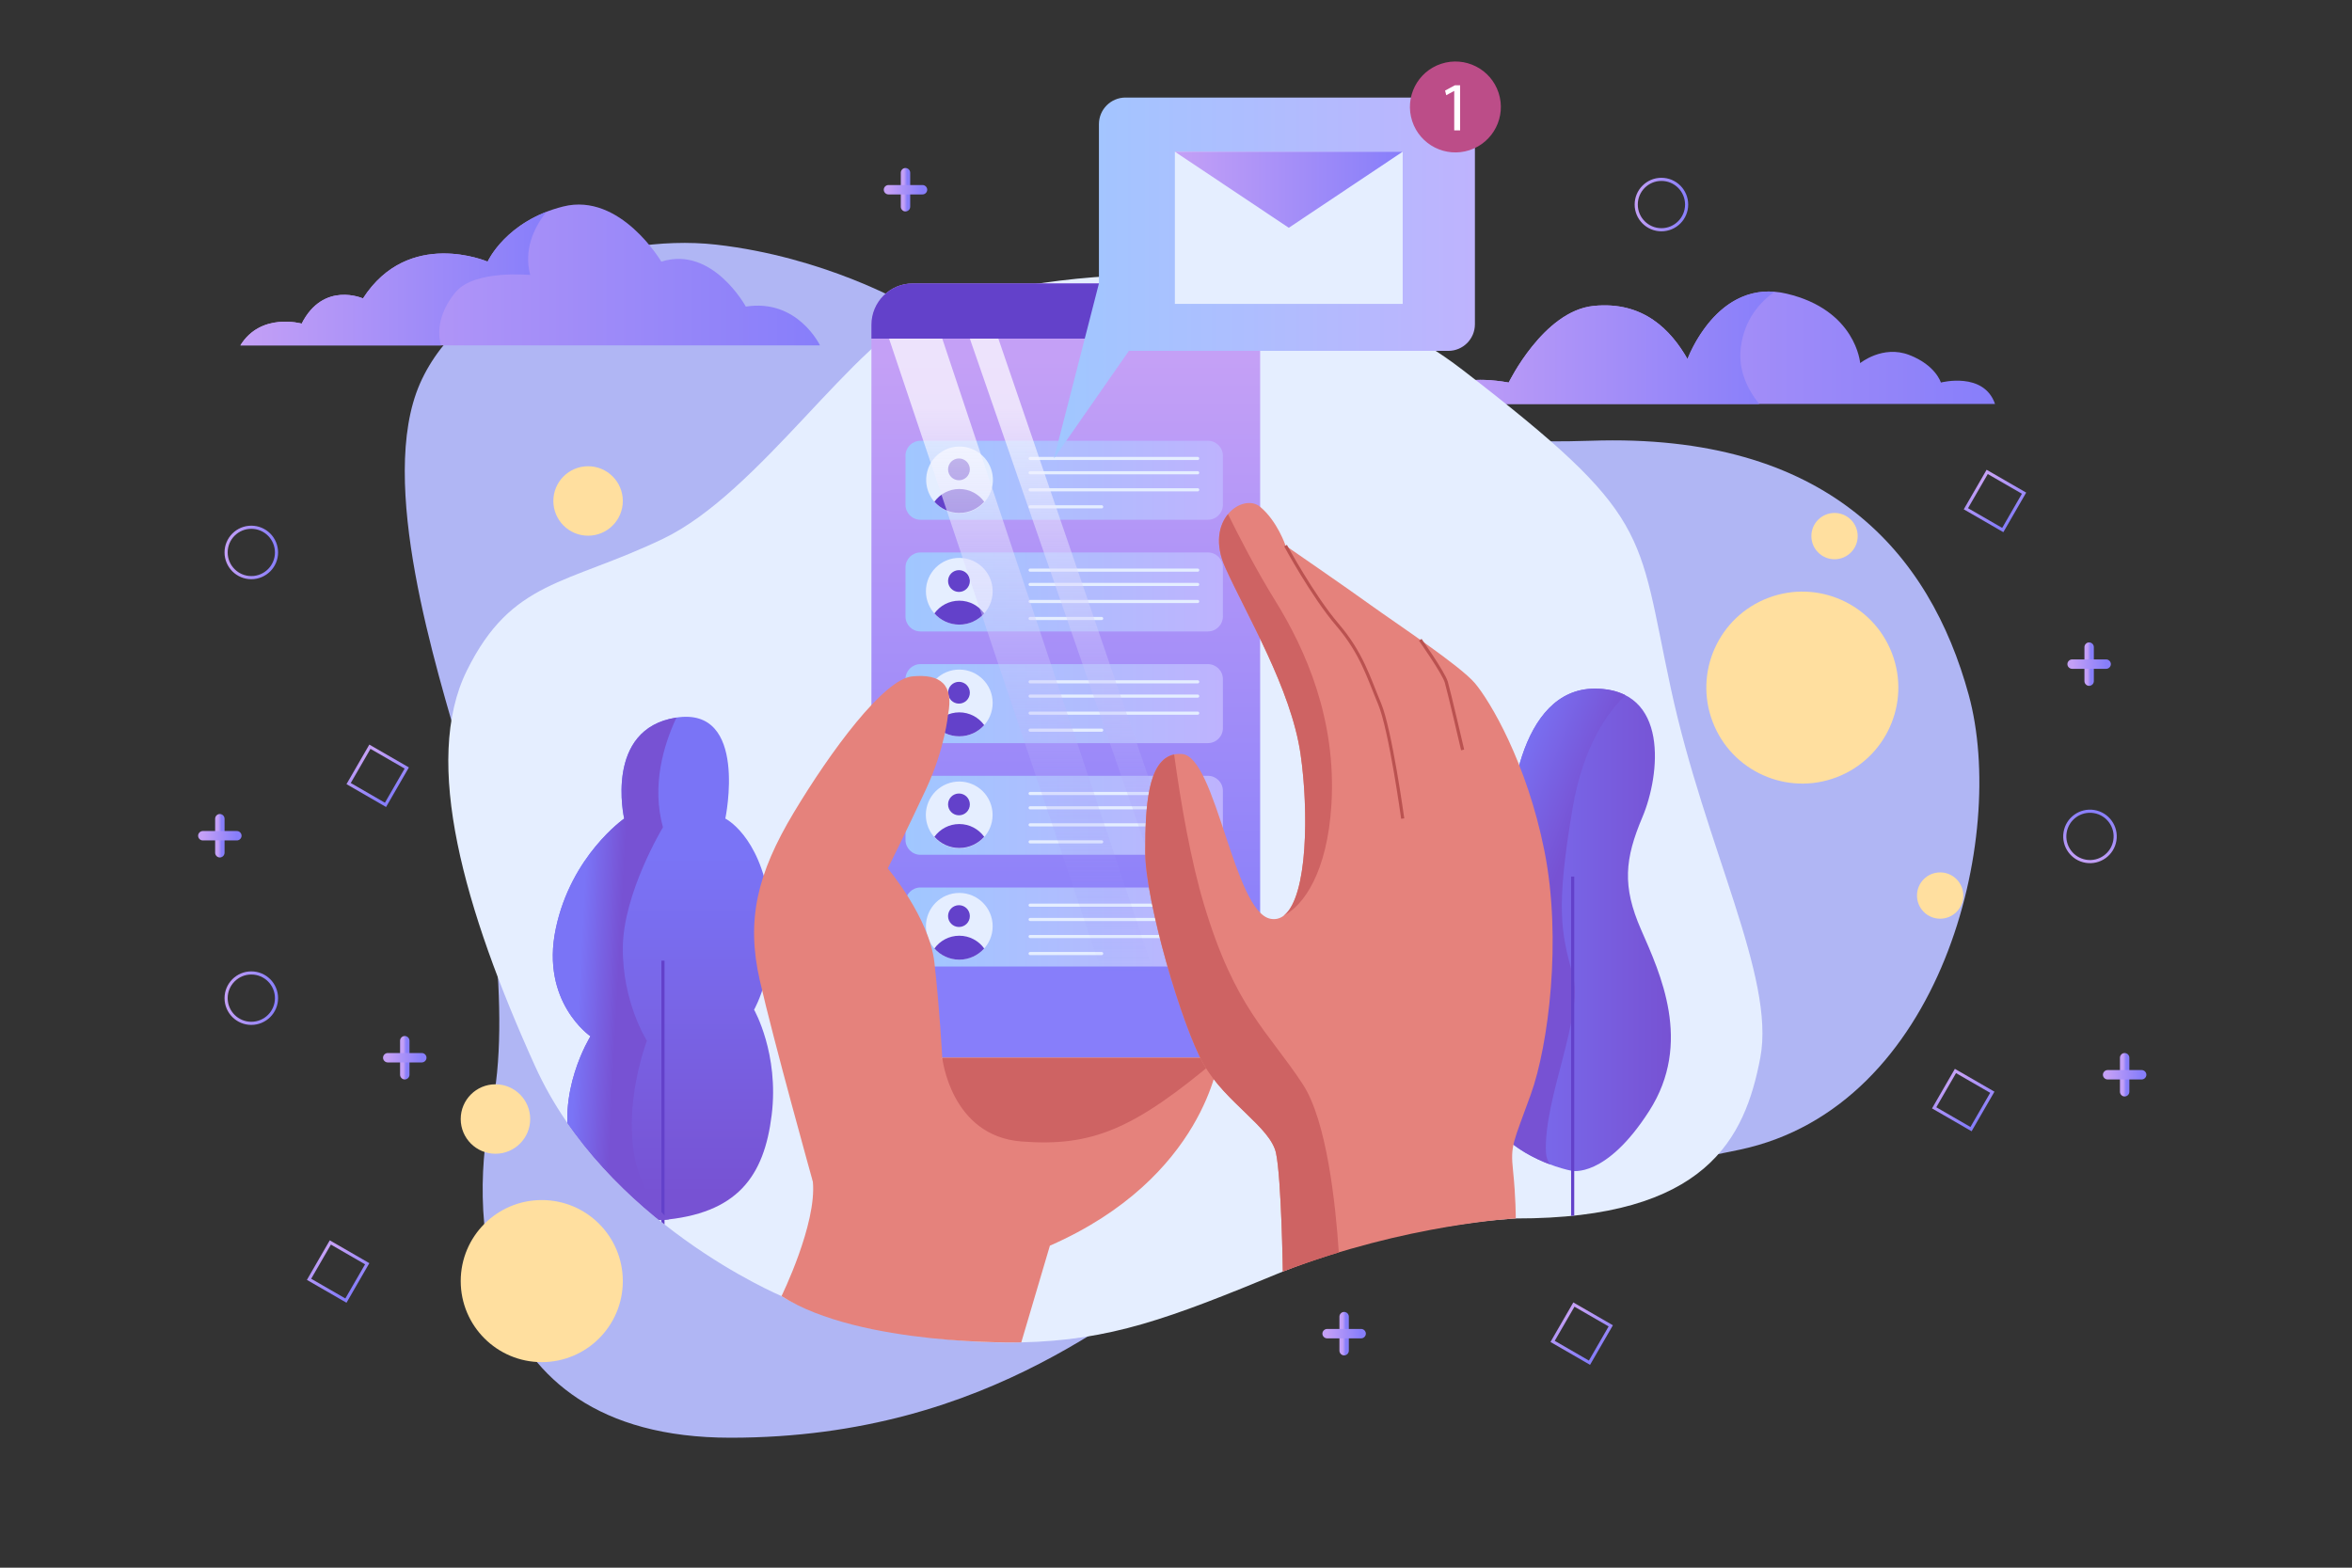 <?xml version="1.0" encoding="utf-8"?>
<!-- Generator: Adobe Illustrator 27.5.0, SVG Export Plug-In . SVG Version: 6.00 Build 0)  -->
<svg version="1.1" xmlns="http://www.w3.org/2000/svg" xmlns:xlink="http://www.w3.org/1999/xlink" x="0px" y="0px"
	 viewBox="0 0 750 500" style="enable-background:new 0 0 750 500;" xml:space="preserve">
<rect x="0" y="0" width="750" height="500" fill="#333333" stroke="none"/>
<g id="BACKGROUND">
	<rect style="fill:transparent;" width="750" height="500"/>
</g>
<g id="OBJECTS">
	<g>
		<g>
			<linearGradient id="SVGID_1_" gradientUnits="userSpaceOnUse" x1="455.034" y1="110.911" x2="636.174" y2="110.911">
				<stop  offset="0" style="stop-color:#C4A0F6"/>
				<stop  offset="1" style="stop-color:#877EFA"/>
			</linearGradient>
			<path style="fill:url(#SVGID_1_);" d="M481.097,122.006c0,0,11.077-22.805,27.041-24.434c15.964-1.629,24.76,7.819,29.973,16.941
				c0,0,9.448-26.063,31.602-20.851c22.154,5.213,23.457,22.154,23.457,22.154s7.167-5.864,15.638-2.606
				c8.471,3.258,10.099,8.796,10.099,8.796s13.683-3.584,17.267,6.842h-181.14C455.034,128.848,458.943,118.097,481.097,122.006z"/>
			
				<linearGradient id="SVGID_00000010281622018611444770000015547347371548790420_" gradientUnits="userSpaceOnUse" x1="455.034" y1="110.914" x2="565.872" y2="110.914">
				<stop  offset="0" style="stop-color:#C4A0F6"/>
				<stop  offset="1" style="stop-color:#877EFA"/>
			</linearGradient>
			<path style="fill:url(#SVGID_00000010281622018611444770000015547347371548790420_);" d="M555.096,110.911
				c1.087-8.974,6.068-14.536,10.775-17.854c-19.408-1.573-27.761,21.457-27.761,21.457c-5.213-9.122-14.009-18.57-29.973-16.941
				c-15.964,1.629-27.041,24.434-27.041,24.434c-22.154-3.91-26.063,6.842-26.063,6.842h105.935
				C557.141,124.05,554.242,117.963,555.096,110.911z"/>
		</g>
		<path style="fill:#B0B6F4;" d="M288.74,96.921c0,0-25.846-14.986-60.38-18.896c-34.534-3.91-80.716,13.032-94.439,44.308
			c-13.723,31.276,5.173,90.57,13.643,119.891c8.471,29.321,15.638,83.403,9.122,111.421
			c-6.516,28.018-8.471,104.905,76.235,104.905c84.706,0,127.938-44.317,151.819-56.688
			c23.881-12.371,105.556-21.502,170.063-35.185c64.507-13.683,85.357-99.849,72.977-145.055
			c-12.38-45.207-44.959-83.65-120.543-81.044C431.654,143.183,325.011,119.726,288.74,96.921z"/>
		<path style="fill:#E5EEFF;" d="M249.21,413.372c0,0-56.036-23.457-78.624-73.412c-22.588-49.955-36.054-97.086-21.719-126.081
			c14.335-28.995,31.676-27.258,62.535-42.027s61.266-63.855,83.854-72.651c22.588-8.796,110.335-28.127,171.149,18.787
			c60.814,46.914,55.487,51.041,66.404,101.647c10.917,50.606,33.397,91.982,28.51,117.719
			c-4.887,25.737-17.158,51.366-77.973,51.258c0,0-37.575,1.737-74.28,16.941c-36.706,15.204-54.875,21.907-83.403,22.588
			C291.998,428.945,258.333,419.454,249.21,413.372z"/>
		<g>
			
				<linearGradient id="SVGID_00000029741447932205995290000008649537519578846637_" gradientUnits="userSpaceOnUse" x1="339.855" y1="114.513" x2="339.855" y2="308.033">
				<stop  offset="0" style="stop-color:#C4A0F6"/>
				<stop  offset="1" style="stop-color:#877EFA"/>
			</linearGradient>
			<path style="fill:url(#SVGID_00000029741447932205995290000008649537519578846637_);" d="M388.653,337.354h-97.595
				c-7.278,0-13.178-5.9-13.178-13.178V103.583c0-7.278,5.9-13.178,13.178-13.178h97.595c7.278,0,13.178,5.9,13.178,13.178v220.594
				C401.831,331.454,395.931,337.354,388.653,337.354z"/>
			<g>
				<g>
					
						<linearGradient id="SVGID_00000173862249406744120220000013146706414184933303_" gradientUnits="userSpaceOnUse" x1="288.74" y1="153.174" x2="389.952" y2="153.174">
						<stop  offset="0" style="stop-color:#A0C7FF"/>
						<stop  offset="1" style="stop-color:#BEB3FE"/>
					</linearGradient>
					<path style="fill:url(#SVGID_00000173862249406744120220000013146706414184933303_);" d="M385.179,165.771h-91.665
						c-2.636,0-4.773-2.137-4.773-4.773V145.35c0-2.636,2.137-4.773,4.773-4.773h91.665c2.636,0,4.773,2.137,4.773,4.773v15.648
						C389.952,163.634,387.815,165.771,385.179,165.771z"/>
					
						<line style="fill:none;stroke:#E5EEFF;stroke-linecap:round;stroke-miterlimit:10;" x1="328.486" y1="146.223" x2="381.916" y2="146.223"/>
					
						<line style="fill:none;stroke:#E5EEFF;stroke-linecap:round;stroke-miterlimit:10;" x1="328.486" y1="150.785" x2="381.916" y2="150.785"/>
					
						<line style="fill:none;stroke:#E5EEFF;stroke-linecap:round;stroke-miterlimit:10;" x1="328.486" y1="156.214" x2="381.916" y2="156.214"/>
					
						<line style="fill:none;stroke:#E5EEFF;stroke-linecap:round;stroke-miterlimit:10;" x1="328.486" y1="161.644" x2="351.292" y2="161.644"/>
					
						<ellipse transform="matrix(0.16 -0.987 0.987 0.16 106.066 430.511)" style="fill:#E5EEFF;" cx="305.898" cy="152.957" rx="10.643" ry="10.642"/>
					<circle style="fill:#6341CA;" cx="305.789" cy="149.699" r="3.475"/>
					<path style="fill:#6341CA;" d="M305.898,163.599c3.161,0,5.995-1.382,7.941-3.573c-1.783-2.46-4.671-4.066-7.941-4.066
						c-3.27,0-6.158,1.606-7.94,4.065C299.904,162.216,302.736,163.599,305.898,163.599z"/>
				</g>
				<g>
					
						<linearGradient id="SVGID_00000079448472166864110630000008783771684730783911_" gradientUnits="userSpaceOnUse" x1="288.74" y1="188.793" x2="389.952" y2="188.793">
						<stop  offset="0" style="stop-color:#A0C7FF"/>
						<stop  offset="1" style="stop-color:#BEB3FE"/>
					</linearGradient>
					<path style="fill:url(#SVGID_00000079448472166864110630000008783771684730783911_);" d="M385.179,201.391h-91.665
						c-2.636,0-4.773-2.137-4.773-4.773V180.97c0-2.636,2.137-4.773,4.773-4.773h91.665c2.636,0,4.773,2.137,4.773,4.773v15.648
						C389.952,199.254,387.815,201.391,385.179,201.391z"/>
					
						<line style="fill:none;stroke:#E5EEFF;stroke-linecap:round;stroke-miterlimit:10;" x1="328.486" y1="181.843" x2="381.916" y2="181.843"/>
					
						<line style="fill:none;stroke:#E5EEFF;stroke-linecap:round;stroke-miterlimit:10;" x1="328.486" y1="186.404" x2="381.916" y2="186.404"/>
					
						<line style="fill:none;stroke:#E5EEFF;stroke-linecap:round;stroke-miterlimit:10;" x1="328.486" y1="191.834" x2="381.916" y2="191.834"/>
					
						<line style="fill:none;stroke:#E5EEFF;stroke-linecap:round;stroke-miterlimit:10;" x1="328.486" y1="197.264" x2="351.292" y2="197.264"/>
					<circle style="fill:#E5EEFF;" cx="305.898" cy="188.576" r="10.642"/>
					<circle style="fill:#6341CA;" cx="305.789" cy="185.318" r="3.475"/>
					<path style="fill:#6341CA;" d="M305.898,199.219c3.161,0,5.995-1.382,7.941-3.573c-1.783-2.46-4.671-4.066-7.941-4.066
						c-3.27,0-6.158,1.606-7.94,4.065C299.904,197.836,302.736,199.219,305.898,199.219z"/>
				</g>
				<g>
					
						<linearGradient id="SVGID_00000126319542859057255790000003467974820673708672_" gradientUnits="userSpaceOnUse" x1="288.74" y1="224.413" x2="389.952" y2="224.413">
						<stop  offset="0" style="stop-color:#A0C7FF"/>
						<stop  offset="1" style="stop-color:#BEB3FE"/>
					</linearGradient>
					<path style="fill:url(#SVGID_00000126319542859057255790000003467974820673708672_);" d="M385.179,237.011h-91.665
						c-2.636,0-4.773-2.137-4.773-4.773V216.59c0-2.636,2.137-4.773,4.773-4.773h91.665c2.636,0,4.773,2.137,4.773,4.773v15.648
						C389.952,234.874,387.815,237.011,385.179,237.011z"/>
					
						<line style="fill:none;stroke:#E5EEFF;stroke-linecap:round;stroke-miterlimit:10;" x1="328.486" y1="217.463" x2="381.916" y2="217.463"/>
					
						<line style="fill:none;stroke:#E5EEFF;stroke-linecap:round;stroke-miterlimit:10;" x1="328.486" y1="222.024" x2="381.916" y2="222.024"/>
					
						<line style="fill:none;stroke:#E5EEFF;stroke-linecap:round;stroke-miterlimit:10;" x1="328.486" y1="227.454" x2="381.916" y2="227.454"/>
					
						<line style="fill:none;stroke:#E5EEFF;stroke-linecap:round;stroke-miterlimit:10;" x1="328.486" y1="232.884" x2="351.292" y2="232.884"/>
					<circle style="fill:#E5EEFF;" cx="305.898" cy="224.196" r="10.642"/>
					<circle style="fill:#6341CA;" cx="305.789" cy="220.938" r="3.475"/>
					<path style="fill:#6341CA;" d="M305.898,234.839c3.161,0,5.995-1.382,7.941-3.573c-1.783-2.46-4.671-4.066-7.941-4.066
						c-3.27,0-6.158,1.606-7.94,4.065C299.904,233.456,302.736,234.839,305.898,234.839z"/>
				</g>
				<g>
					
						<linearGradient id="SVGID_00000170991242294946249620000002329457866077569930_" gradientUnits="userSpaceOnUse" x1="288.74" y1="260.033" x2="389.952" y2="260.033">
						<stop  offset="0" style="stop-color:#A0C7FF"/>
						<stop  offset="1" style="stop-color:#BEB3FE"/>
					</linearGradient>
					<path style="fill:url(#SVGID_00000170991242294946249620000002329457866077569930_);" d="M385.179,272.63h-91.665
						c-2.636,0-4.773-2.137-4.773-4.773V252.21c0-2.636,2.137-4.773,4.773-4.773h91.665c2.636,0,4.773,2.137,4.773,4.773v15.647
						C389.952,270.493,387.815,272.63,385.179,272.63z"/>
					
						<line style="fill:none;stroke:#E5EEFF;stroke-linecap:round;stroke-miterlimit:10;" x1="328.486" y1="253.083" x2="381.916" y2="253.083"/>
					
						<line style="fill:none;stroke:#E5EEFF;stroke-linecap:round;stroke-miterlimit:10;" x1="328.486" y1="257.644" x2="381.916" y2="257.644"/>
					
						<line style="fill:none;stroke:#E5EEFF;stroke-linecap:round;stroke-miterlimit:10;" x1="328.486" y1="263.074" x2="381.916" y2="263.074"/>
					
						<line style="fill:none;stroke:#E5EEFF;stroke-linecap:round;stroke-miterlimit:10;" x1="328.486" y1="268.504" x2="351.292" y2="268.504"/>
					
						<ellipse transform="matrix(0.925 -0.38 0.38 0.925 -75.812 135.819)" style="fill:#E5EEFF;" cx="305.898" cy="259.816" rx="10.642" ry="10.643"/>
					<circle style="fill:#6341CA;" cx="305.789" cy="256.558" r="3.475"/>
					<path style="fill:#6341CA;" d="M305.898,270.459c3.161,0,5.995-1.382,7.941-3.573c-1.783-2.46-4.671-4.066-7.941-4.066
						c-3.27,0-6.158,1.606-7.94,4.065C299.904,269.076,302.736,270.459,305.898,270.459z"/>
				</g>
				<g>
					
						<linearGradient id="SVGID_00000025420446346521435260000009476950856151642522_" gradientUnits="userSpaceOnUse" x1="288.74" y1="295.653" x2="389.952" y2="295.653">
						<stop  offset="0" style="stop-color:#A0C7FF"/>
						<stop  offset="1" style="stop-color:#BEB3FE"/>
					</linearGradient>
					<path style="fill:url(#SVGID_00000025420446346521435260000009476950856151642522_);" d="M385.179,308.25h-91.665
						c-2.636,0-4.773-2.137-4.773-4.773v-15.648c0-2.636,2.137-4.774,4.773-4.774h91.665c2.636,0,4.773,2.137,4.773,4.774v15.648
						C389.952,306.113,387.815,308.25,385.179,308.25z"/>
					
						<line style="fill:none;stroke:#E5EEFF;stroke-linecap:round;stroke-miterlimit:10;" x1="328.486" y1="288.703" x2="381.916" y2="288.703"/>
					
						<line style="fill:none;stroke:#E5EEFF;stroke-linecap:round;stroke-miterlimit:10;" x1="328.486" y1="293.264" x2="381.916" y2="293.264"/>
					
						<line style="fill:none;stroke:#E5EEFF;stroke-linecap:round;stroke-miterlimit:10;" x1="328.486" y1="298.694" x2="381.916" y2="298.694"/>
					
						<line style="fill:none;stroke:#E5EEFF;stroke-linecap:round;stroke-miterlimit:10;" x1="328.486" y1="304.124" x2="351.292" y2="304.124"/>
					<circle style="fill:#E5EEFF;" cx="305.898" cy="295.436" r="10.642"/>
					<circle style="fill:#6341CA;" cx="305.789" cy="292.178" r="3.475"/>
					<path style="fill:#6341CA;" d="M305.898,306.078c3.161,0,5.995-1.382,7.941-3.573c-1.783-2.46-4.671-4.066-7.941-4.066
						c-3.27,0-6.158,1.606-7.94,4.065C299.904,304.695,302.736,306.078,305.898,306.078z"/>
				</g>
			</g>
			<path style="fill:#6341CA;" d="M401.831,107.997v-4.415c0-7.278-5.9-13.178-13.178-13.178h-97.595
				c-7.278,0-13.178,5.9-13.178,13.178v4.415H401.831z"/>
			
				<linearGradient id="SVGID_00000092439983663745073600000011638132735502256306_" gradientUnits="userSpaceOnUse" x1="330.246" y1="130.388" x2="330.246" y2="310.122">
				<stop  offset="0" style="stop-color:#FFFFFF;stop-opacity:0.7"/>
				<stop  offset="1" style="stop-color:#877EFA;stop-opacity:0"/>
			</linearGradient>
			<polygon style="fill:url(#SVGID_00000092439983663745073600000011638132735502256306_);" points="283.495,107.997 
				360.49,337.354 376.997,337.354 300.468,107.997 			"/>
			
				<linearGradient id="SVGID_00000120533310644543796840000009952638814759863467_" gradientUnits="userSpaceOnUse" x1="352.659" y1="130.391" x2="352.659" y2="310.142">
				<stop  offset="0" style="stop-color:#FFFFFF;stop-opacity:0.7"/>
				<stop  offset="1" style="stop-color:#877EFA;stop-opacity:0"/>
			</linearGradient>
			<path style="fill:url(#SVGID_00000120533310644543796840000009952638814759863467_);" d="M309.265,107.997l79.388,229.357
				c0,0,4.499,0.417,7.4-2.273l-77.698-227.084H309.265z"/>
		</g>
		<g>
			<defs>
				<path id="SVGID_00000018236822601812554910000004440531959454626691_" d="M249.21,413.372c0,0-56.036-23.457-78.624-73.412
					c-22.588-49.955-36.054-97.086-21.719-126.081c14.335-28.995,31.676-27.258,62.535-42.027s61.266-63.855,83.854-72.651
					c22.588-8.796,110.335-28.127,171.149,18.787c60.814,46.914,55.487,51.041,66.404,101.647
					c10.917,50.606,33.397,91.982,28.51,117.719c-4.887,25.737-17.158,51.366-77.973,51.258c0,0-37.575,1.737-74.28,16.941
					c-36.706,15.204-54.875,21.907-83.403,22.588C291.998,428.945,258.333,419.454,249.21,413.372z"/>
			</defs>
			<clipPath id="SVGID_00000004506400729677505650000003416525564203963020_">
				<use xlink:href="#SVGID_00000018236822601812554910000004440531959454626691_"  style="overflow:visible;"/>
			</clipPath>
			<g style="clip-path:url(#SVGID_00000004506400729677505650000003416525564203963020_);">
				
					<linearGradient id="SVGID_00000086669891396064750730000005222791607222921918_" gradientUnits="userSpaceOnUse" x1="211.401" y1="272.848" x2="211.401" y2="380.669">
					<stop  offset="0" style="stop-color:#7A74F6"/>
					<stop  offset="1" style="stop-color:#7752D3"/>
				</linearGradient>
				<path style="fill:url(#SVGID_00000086669891396064750730000005222791607222921918_);" d="M210.767,389.155
					c0,0-22.805-2.606-28.344-21.502c-5.538-18.896,5.864-37.14,5.864-37.14s-15.964-10.878-11.077-34.271
					c4.887-23.394,21.828-35.164,21.828-35.164s-6.516-28.627,16.615-32.211c23.131-3.584,15.638,32.211,15.638,32.211
					s10.751,5.255,14.009,26.106c3.258,20.851-4.841,34.86-4.841,34.86s8.016,14.009,5.614,33.556
					C243.672,375.146,235.201,387.2,210.767,389.155z"/>
				<line style="fill:none;stroke:#6341CA;stroke-miterlimit:10;" x1="211.401" y1="393.39" x2="211.401" y2="306.404"/>
				
					<linearGradient id="SVGID_00000134209314222984098150000012718393197441511817_" gradientUnits="userSpaceOnUse" x1="185.013" y1="307.521" x2="197.393" y2="308.173">
					<stop  offset="0" style="stop-color:#7A74F6"/>
					<stop  offset="1" style="stop-color:#7752D3"/>
				</linearGradient>
				<path style="fill:url(#SVGID_00000134209314222984098150000012718393197441511817_);" d="M206.283,331.924
					c0,0-7.819-12.163-7.678-29.665c0.141-17.502,12.797-38.399,12.797-38.399c-3.664-13.289,0.167-26.161,4.309-35.001
					c-0.019,0.003-0.038,0.004-0.057,0.007c-23.131,3.584-16.615,32.211-16.615,32.211s-16.941,11.771-21.828,35.164
					c-4.887,23.394,11.077,34.271,11.077,34.271s-11.403,18.244-5.864,37.14c5.538,18.896,28.344,21.502,28.344,21.502
					c0.869-0.07,1.713-0.155,2.542-0.25C191.661,370.192,206.283,331.924,206.283,331.924z"/>
			</g>
			<g style="clip-path:url(#SVGID_00000004506400729677505650000003416525564203963020_);">
				
					<linearGradient id="SVGID_00000047025384344390757480000013626881284858742401_" gradientUnits="userSpaceOnUse" x1="470.169" y1="296.571" x2="532.808" y2="296.571">
					<stop  offset="0" style="stop-color:#7A74F6"/>
					<stop  offset="1" style="stop-color:#7752D3"/>
				</linearGradient>
				<path style="fill:url(#SVGID_00000047025384344390757480000013626881284858742401_);" d="M501.156,373.409
					c0,0-33.448-6.082-30.842-36.054c2.606-29.973,14.335-39.095,11.728-59.511c-2.606-20.416,2.606-58.208,26.498-58.208
					c23.891,0,20.851,27.585,15.204,40.942c-5.647,13.357-6.516,22.044-0.434,35.945c6.081,13.9,16.507,36.054,2.606,57.774
					S501.156,373.409,501.156,373.409z"/>
				
					<linearGradient id="SVGID_00000170968553678197190920000018323277365538439597_" gradientUnits="userSpaceOnUse" x1="464.81" y1="279.807" x2="491.742" y2="290.667">
					<stop  offset="0" style="stop-color:#7A74F6"/>
					<stop  offset="1" style="stop-color:#7752D3"/>
				</linearGradient>
				<path style="fill:url(#SVGID_00000170968553678197190920000018323277365538439597_);" d="M492.979,367.652
					c-0.869-17.268,12.163-43.546,8.51-56.843s-5.469-21.02,0-53.165c3.381-19.868,11.277-30.602,16.817-35.909
					c-2.592-1.328-5.801-2.1-9.765-2.1c-23.891,0-29.104,37.792-26.498,58.208c2.606,20.416-9.122,29.538-11.728,59.511
					c-1.849,21.26,14.434,30.492,24.061,34.068C493.55,370.405,493.055,369.163,492.979,367.652z"/>
				<line style="fill:none;stroke:#6341CA;stroke-miterlimit:10;" x1="501.489" y1="279.581" x2="501.489" y2="389.481"/>
			</g>
		</g>
		<path style="fill:#E5827C;" d="M302.314,227.889c0,0-0.977,10.86-7.059,23.891c-6.081,13.032-12.163,25.194-12.163,25.194
			s13.224,15.638,14.865,29.973c1.641,14.335,2.51,30.407,2.51,30.407l-41.267,39.529c0,0-12.597-45.176-16.941-64.289
			s-0.869-33.882,10.86-53.43c11.729-19.547,28.67-42.57,37.792-43.439C300.034,214.857,304.16,218.416,302.314,227.889z"/>
		<g>
			<path style="fill:#E5827C;" d="M249.21,413.372c0,0,11.294-23.023,9.991-36.489c-1.303-13.466,41.267-39.529,41.267-39.529
				h88.185c0,0-4.348,38.226-53.868,59.945l-9.122,30.842C325.663,428.142,274.264,429.445,249.21,413.372z"/>
			<path style="fill:#CE6363;" d="M325.739,364.069c22.588,1.738,35.909-3.91,62.914-26.715h-88.185
				C300.468,337.354,303.151,362.332,325.739,364.069z"/>
		</g>
		<g>
			<path style="fill:#E5827C;" d="M409.065,405.553c0,0-0.434-29.538-2.172-37.792c-1.737-8.253-16.072-16.072-23.022-28.235
				c-6.95-12.163-18.679-52.127-18.679-67.765c0-15.638,0.869-32.145,11.729-31.276c10.86,0.869,16.507,50.389,28.235,52.561
				c11.728,2.172,12.597-31.776,9.556-52.594c-3.041-20.818-17.185-44.275-24.013-59.478c-6.828-15.204,5.635-23.891,11.132-19.33
				c5.497,4.561,8.103,12.38,8.103,12.38s19.547,13.466,27.366,19.113c7.819,5.647,28.235,19.113,33.014,24.76
				c4.778,5.647,16.507,25.195,22.154,53.43c5.647,28.235,1.303,62.118-4.344,77.755c-5.647,15.638-6.516,16.072-5.647,24.326
				c0.869,8.253,0.869,15.204,0.869,15.204S448.595,390.35,409.065,405.553z"/>
			<path style="fill:none;stroke:#BA5250;stroke-miterlimit:10;" d="M447.292,261.077c0,0-3.91-28.41-7.385-36.663
				c-3.475-8.253-5.647-16.072-13.466-25.195c-7.819-9.122-16.507-25.195-16.507-25.195"/>
			<path style="fill:none;stroke:#BA5250;stroke-miterlimit:10;" d="M452.895,204.058c0,0,7.428,10.539,8.296,13.493
				c0.869,2.953,5.213,21.632,5.213,21.632"/>
			<path style="fill:#CE6363;" d="M415.438,345.825c-11.079-16.941-21.5-24.108-31.446-57.122
				c-4.249-14.104-7.387-32.091-9.588-48.071c-8.477,1.752-9.213,16.8-9.213,31.129c0,15.638,11.729,55.602,18.679,67.765
				c6.95,12.163,21.285,19.982,23.022,28.235c1.738,8.253,2.172,37.792,2.172,37.792c6.1-2.346,12.086-4.37,17.848-6.118
				C425.901,384.087,423.084,357.516,415.438,345.825z"/>
			<g>
				<path style="fill:#CE6363;" d="M414.712,240.453c2.621,17.942,2.33,45.616-5.306,51.535c6.232-3.173,13.85-13.746,15.157-35.43
					c1.629-27.041-8.145-49.195-17.919-64.978c-6.229-10.059-11.822-20.992-15.062-27.604c-2.906,3.512-4.273,9.451-0.883,16.998
					C397.528,196.178,411.672,219.635,414.712,240.453z"/>
				<path style="fill:#CE6363;" d="M405.156,293.047c-0.12-0.022-0.237-0.057-0.355-0.089
					C404.918,293.006,405.036,293.041,405.156,293.047z"/>
			</g>
		</g>
		<circle style="fill:#FFDF9F;" cx="172.758" cy="408.594" r="25.846"/>
		<circle style="fill:#FFDF9F;" cx="157.989" cy="356.902" r="11.077"/>
		<circle style="fill:#FFDF9F;" cx="187.527" cy="159.78" r="11.077"/>
		
			<ellipse transform="matrix(0.934 -0.356 0.356 0.934 -40.442 219.069)" style="fill:#FFDF9F;" cx="575.002" cy="219.418" rx="30.624" ry="30.624"/>
		<circle style="fill:#FFDF9F;" cx="584.992" cy="170.984" r="7.385"/>
		<circle style="fill:#FFDF9F;" cx="618.669" cy="285.627" r="7.385"/>
		<g>
			
				<linearGradient id="SVGID_00000013875343544979757850000009540168442823195022_" gradientUnits="userSpaceOnUse" x1="336.088" y1="88.667" x2="470.314" y2="88.667">
				<stop  offset="0" style="stop-color:#A0C7FF"/>
				<stop  offset="1" style="stop-color:#BEB3FE"/>
			</linearGradient>
			<path style="fill:url(#SVGID_00000013875343544979757850000009540168442823195022_);" d="M336.088,146.223l14.335-55.819V39.594
				c0-4.685,3.798-8.483,8.483-8.483h102.925c4.685,0,8.483,3.798,8.483,8.483v63.83c0,4.685-3.798,8.483-8.483,8.483H359.979
				L336.088,146.223z"/>
			<rect x="374.64" y="48.378" style="fill:#E5EEFF;" width="72.651" height="48.543"/>
			
				<linearGradient id="SVGID_00000100363381893463771840000003920307213526894004_" gradientUnits="userSpaceOnUse" x1="374.64" y1="60.513" x2="447.291" y2="60.513">
				<stop  offset="0" style="stop-color:#C4A0F6"/>
				<stop  offset="1" style="stop-color:#877EFA"/>
			</linearGradient>
			<polygon style="fill:url(#SVGID_00000100363381893463771840000003920307213526894004_);" points="410.966,72.649 374.64,48.378 
				447.292,48.378 			"/>
			
				<ellipse transform="matrix(0.95 -0.312 0.312 0.95 12.655 146.72)" style="fill:#BC4D88;" cx="464.07" cy="33.88" rx="14.498" ry="14.498"/>
			<g>
				<path style="fill:#FFFFFF;" d="M463.72,29.014h-0.043l-2.499,1.349l-0.376-1.482l3.14-1.681h1.658v14.372h-1.88V29.014z"/>
			</g>
		</g>
		
			<linearGradient id="SVGID_00000047759180913792550340000007038768702480897449_" gradientUnits="userSpaceOnUse" x1="71.602" y1="176.196" x2="88.674" y2="176.196">
			<stop  offset="0" style="stop-color:#C4A0F6"/>
			<stop  offset="1" style="stop-color:#877EFA"/>
		</linearGradient>
		
			<circle style="fill:none;stroke:url(#SVGID_00000047759180913792550340000007038768702480897449_);stroke-miterlimit:10;" cx="80.138" cy="176.196" r="8.036"/>
		
			<linearGradient id="SVGID_00000168795156381714933210000003768018587728458374_" gradientUnits="userSpaceOnUse" x1="521.257" y1="65.24" x2="538.329" y2="65.24">
			<stop  offset="0" style="stop-color:#C4A0F6"/>
			<stop  offset="1" style="stop-color:#877EFA"/>
		</linearGradient>
		
			<circle style="fill:none;stroke:url(#SVGID_00000168795156381714933210000003768018587728458374_);stroke-miterlimit:10;" cx="529.793" cy="65.24" r="8.036"/>
		
			<linearGradient id="SVGID_00000042732972279214248720000006095144649969094285_" gradientUnits="userSpaceOnUse" x1="657.642" y1="266.639" x2="674.715" y2="266.639">
			<stop  offset="0" style="stop-color:#C4A0F6"/>
			<stop  offset="1" style="stop-color:#877EFA"/>
		</linearGradient>
		
			<ellipse transform="matrix(0.161 -0.987 0.987 0.161 296.022 881.354)" style="fill:none;stroke:url(#SVGID_00000042732972279214248720000006095144649969094285_);stroke-miterlimit:10;" cx="666.179" cy="266.639" rx="8.036" ry="8.036"/>
		
			<linearGradient id="SVGID_00000009573272894447100490000016885086447181054909_" gradientUnits="userSpaceOnUse" x1="71.602" y1="318.35" x2="88.674" y2="318.35">
			<stop  offset="0" style="stop-color:#C4A0F6"/>
			<stop  offset="1" style="stop-color:#877EFA"/>
		</linearGradient>
		
			<circle style="fill:none;stroke:url(#SVGID_00000009573272894447100490000016885086447181054909_);stroke-miterlimit:10;" cx="80.138" cy="318.35" r="8.036"/>
		
			<linearGradient id="SVGID_00000069389985675617845990000003295471834914474413_" gradientUnits="userSpaceOnUse" x1="108.323" y1="246.146" x2="122.898" y2="246.146" gradientTransform="matrix(0.866 0.5 -0.5 0.866 143.397 -23.532)">
			<stop  offset="0" style="stop-color:#C4A0F6"/>
			<stop  offset="1" style="stop-color:#877EFA"/>
		</linearGradient>
		
			<rect x="113.655" y="240.649" transform="matrix(0.866 0.5 -0.5 0.866 139.855 -27.071)" style="fill:none;stroke:url(#SVGID_00000069389985675617845990000003295471834914474413_);stroke-miterlimit:10;" width="13.574" height="13.574"/>
		
			<linearGradient id="SVGID_00000168803827093857930370000011122807543821692819_" gradientUnits="userSpaceOnUse" x1="176.459" y1="389.39" x2="191.033" y2="389.39" gradientTransform="matrix(0.866 0.5 -0.5 0.866 143.397 -23.532)">
			<stop  offset="0" style="stop-color:#C4A0F6"/>
			<stop  offset="1" style="stop-color:#877EFA"/>
		</linearGradient>
		
			<rect x="101.038" y="398.766" transform="matrix(0.866 0.5 -0.5 0.866 217.223 0.421)" style="fill:none;stroke:url(#SVGID_00000168803827093857930370000011122807543821692819_);stroke-miterlimit:10;" width="13.574" height="13.574"/>
		
			<linearGradient id="SVGID_00000009573080111635154880000008498492941312167824_" gradientUnits="userSpaceOnUse" x1="597.915" y1="82.897" x2="612.49" y2="82.897" gradientTransform="matrix(0.866 0.5 -0.5 0.866 143.397 -23.532)">
			<stop  offset="0" style="stop-color:#C4A0F6"/>
			<stop  offset="1" style="stop-color:#877EFA"/>
		</linearGradient>
		
			<rect x="619.266" y="344.071" transform="matrix(0.866 0.5 -0.5 0.866 259.301 -266.019)" style="fill:none;stroke:url(#SVGID_00000009573080111635154880000008498492941312167824_);stroke-miterlimit:10;" width="13.574" height="13.574"/>
		
			<linearGradient id="SVGID_00000032636725658271736620000003043321135234137996_" gradientUnits="userSpaceOnUse" x1="529.791" y1="208.257" x2="544.366" y2="208.257" gradientTransform="matrix(0.866 0.5 -0.5 0.866 143.397 -23.532)">
			<stop  offset="0" style="stop-color:#C4A0F6"/>
			<stop  offset="1" style="stop-color:#877EFA"/>
		</linearGradient>
		
			<rect x="497.591" y="418.571" transform="matrix(0.866 0.5 -0.5 0.866 280.253 -195.202)" style="fill:none;stroke:url(#SVGID_00000032636725658271736620000003043321135234137996_);stroke-miterlimit:10;" width="13.574" height="13.574"/>
		
			<linearGradient id="SVGID_00000129901022232898826600000002862187662697430960_" gradientUnits="userSpaceOnUse" x1="511.137" y1="-87.645" x2="525.711" y2="-87.645" gradientTransform="matrix(0.866 0.5 -0.5 0.866 143.397 -23.532)">
			<stop  offset="0" style="stop-color:#C4A0F6"/>
			<stop  offset="1" style="stop-color:#877EFA"/>
		</linearGradient>
		
			<rect x="629.387" y="152.993" transform="matrix(0.866 0.5 -0.5 0.866 165.118 -296.678)" style="fill:none;stroke:url(#SVGID_00000129901022232898826600000002862187662697430960_);stroke-miterlimit:10;" width="13.574" height="13.574"/>
		<g>
			<g>
				<g>
					
						<linearGradient id="SVGID_00000164488038364356325630000000369532470810444201_" gradientUnits="userSpaceOnUse" x1="69.602" y1="266.549" x2="70.602" y2="266.549">
						<stop  offset="0" style="stop-color:#C4A0F6"/>
						<stop  offset="1" style="stop-color:#877EFA"/>
					</linearGradient>
					<path style="fill:url(#SVGID_00000164488038364356325630000000369532470810444201_);" d="M68.602,261.119
						c0,3.62,0,7.24,0,10.86c0,0.811,0.689,1.5,1.5,1.5c0.813,0,1.5-0.687,1.5-1.5c0-3.62,0-7.24,0-10.86c0-0.811-0.689-1.5-1.5-1.5
						C69.288,259.619,68.602,260.306,68.602,261.119L68.602,261.119z"/>
				</g>
			</g>
			<g>
				<g>
					
						<linearGradient id="SVGID_00000079464228010492463060000018007632141922357637_" gradientUnits="userSpaceOnUse" x1="64.672" y1="266.549" x2="75.532" y2="266.549">
						<stop  offset="0" style="stop-color:#C4A0F6"/>
						<stop  offset="1" style="stop-color:#877EFA"/>
					</linearGradient>
					<path style="fill:url(#SVGID_00000079464228010492463060000018007632141922357637_);" d="M64.672,268.049
						c3.62,0,7.24,0,10.86,0c0.811,0,1.5-0.689,1.5-1.5c0-0.814-0.687-1.5-1.5-1.5c-3.62,0-7.24,0-10.86,0
						c-0.811,0-1.5,0.689-1.5,1.5C63.172,267.363,63.858,268.049,64.672,268.049L64.672,268.049z"/>
				</g>
			</g>
		</g>
		<g>
			<g>
				<g>
					
						<linearGradient id="SVGID_00000012452686497414881670000017973405062246054564_" gradientUnits="userSpaceOnUse" x1="677.001" y1="342.784" x2="678.001" y2="342.784">
						<stop  offset="0" style="stop-color:#C4A0F6"/>
						<stop  offset="1" style="stop-color:#877EFA"/>
					</linearGradient>
					<path style="fill:url(#SVGID_00000012452686497414881670000017973405062246054564_);" d="M676.001,337.354
						c0,3.62,0,7.24,0,10.86c0,0.811,0.689,1.5,1.5,1.5c0.813,0,1.5-0.687,1.5-1.5c0-3.62,0-7.24,0-10.86c0-0.811-0.689-1.5-1.5-1.5
						C676.688,335.854,676.001,336.541,676.001,337.354L676.001,337.354z"/>
				</g>
			</g>
			<g>
				<g>
					
						<linearGradient id="SVGID_00000138571529929976006920000014537116336651475872_" gradientUnits="userSpaceOnUse" x1="672.071" y1="342.784" x2="682.931" y2="342.784">
						<stop  offset="0" style="stop-color:#C4A0F6"/>
						<stop  offset="1" style="stop-color:#877EFA"/>
					</linearGradient>
					<path style="fill:url(#SVGID_00000138571529929976006920000014537116336651475872_);" d="M672.071,344.284
						c3.62,0,7.24,0,10.86,0c0.811,0,1.5-0.689,1.5-1.5c0-0.814-0.686-1.5-1.5-1.5c-3.62,0-7.24,0-10.86,0
						c-0.811,0-1.5,0.689-1.5,1.5C670.571,343.598,671.258,344.284,672.071,344.284L672.071,344.284z"/>
				</g>
			</g>
		</g>
		<g>
			<g>
				<g>
					
						<linearGradient id="SVGID_00000076596506017384846710000008727850941095440048_" gradientUnits="userSpaceOnUse" x1="428.113" y1="425.358" x2="429.113" y2="425.358">
						<stop  offset="0" style="stop-color:#C4A0F6"/>
						<stop  offset="1" style="stop-color:#877EFA"/>
					</linearGradient>
					<path style="fill:url(#SVGID_00000076596506017384846710000008727850941095440048_);" d="M427.113,419.928
						c0,3.62,0,7.24,0,10.86c0,0.811,0.689,1.5,1.5,1.5c0.814,0,1.5-0.686,1.5-1.5c0-3.62,0-7.24,0-10.86c0-0.811-0.69-1.5-1.5-1.5
						C427.799,418.428,427.113,419.115,427.113,419.928L427.113,419.928z"/>
				</g>
			</g>
			<g>
				<g>
					
						<linearGradient id="SVGID_00000183945110525871084270000008073828961251028904_" gradientUnits="userSpaceOnUse" x1="423.183" y1="425.358" x2="434.043" y2="425.358">
						<stop  offset="0" style="stop-color:#C4A0F6"/>
						<stop  offset="1" style="stop-color:#877EFA"/>
					</linearGradient>
					<path style="fill:url(#SVGID_00000183945110525871084270000008073828961251028904_);" d="M423.183,426.858
						c3.62,0,7.24,0,10.86,0c0.811,0,1.5-0.689,1.5-1.5c0-0.814-0.687-1.5-1.5-1.5c-3.62,0-7.24,0-10.86,0
						c-0.811,0-1.5,0.689-1.5,1.5C421.683,426.172,422.369,426.858,423.183,426.858L423.183,426.858z"/>
				</g>
			</g>
		</g>
		<g>
			<g>
				<g>
					
						<linearGradient id="SVGID_00000151536527741426208700000011745672957067919269_" gradientUnits="userSpaceOnUse" x1="128.571" y1="337.354" x2="129.571" y2="337.354">
						<stop  offset="0" style="stop-color:#C4A0F6"/>
						<stop  offset="1" style="stop-color:#877EFA"/>
					</linearGradient>
					<path style="fill:url(#SVGID_00000151536527741426208700000011745672957067919269_);" d="M127.571,331.924
						c0,3.62,0,7.24,0,10.86c0,0.811,0.689,1.5,1.5,1.5c0.814,0,1.5-0.687,1.5-1.5c0-3.62,0-7.24,0-10.86c0-0.811-0.689-1.5-1.5-1.5
						C128.257,330.424,127.571,331.111,127.571,331.924L127.571,331.924z"/>
				</g>
			</g>
			<g>
				<g>
					
						<linearGradient id="SVGID_00000183211022074151396510000004547652465330144688_" gradientUnits="userSpaceOnUse" x1="123.641" y1="337.354" x2="134.501" y2="337.354">
						<stop  offset="0" style="stop-color:#C4A0F6"/>
						<stop  offset="1" style="stop-color:#877EFA"/>
					</linearGradient>
					<path style="fill:url(#SVGID_00000183211022074151396510000004547652465330144688_);" d="M123.641,338.854
						c3.62,0,7.24,0,10.86,0c0.811,0,1.5-0.69,1.5-1.5c0-0.814-0.687-1.5-1.5-1.5c-3.62,0-7.24,0-10.86,0
						c-0.811,0-1.5,0.689-1.5,1.5C122.141,338.168,122.828,338.854,123.641,338.854L123.641,338.854z"/>
				</g>
			</g>
		</g>
		<g>
			<g>
				<g>
					
						<linearGradient id="SVGID_00000044141741274359363460000003998140467898995090_" gradientUnits="userSpaceOnUse" x1="288.24" y1="60.513" x2="289.24" y2="60.513">
						<stop  offset="0" style="stop-color:#C4A0F6"/>
						<stop  offset="1" style="stop-color:#877EFA"/>
					</linearGradient>
					<path style="fill:url(#SVGID_00000044141741274359363460000003998140467898995090_);" d="M287.24,55.083c0,3.62,0,7.24,0,10.86
						c0,0.811,0.689,1.5,1.5,1.5c0.814,0,1.5-0.686,1.5-1.5c0-3.62,0-7.24,0-10.86c0-0.811-0.689-1.5-1.5-1.5
						C287.926,53.583,287.24,54.27,287.24,55.083L287.24,55.083z"/>
				</g>
			</g>
			<g>
				<g>
					
						<linearGradient id="SVGID_00000008854852685796209040000006417183700496413067_" gradientUnits="userSpaceOnUse" x1="283.31" y1="60.513" x2="294.17" y2="60.513">
						<stop  offset="0" style="stop-color:#C4A0F6"/>
						<stop  offset="1" style="stop-color:#877EFA"/>
					</linearGradient>
					<path style="fill:url(#SVGID_00000008854852685796209040000006417183700496413067_);" d="M283.31,62.013c3.62,0,7.24,0,10.86,0
						c0.811,0,1.5-0.689,1.5-1.5c0-0.814-0.686-1.5-1.5-1.5c-3.62,0-7.24,0-10.86,0c-0.811,0-1.5,0.689-1.5,1.5
						C281.81,61.327,282.496,62.013,283.31,62.013L283.31,62.013z"/>
				</g>
			</g>
		</g>
		<g>
			<g>
				<g>
					
						<linearGradient id="SVGID_00000156567781407573893760000012229074894097813653_" gradientUnits="userSpaceOnUse" x1="665.679" y1="211.816" x2="666.679" y2="211.816">
						<stop  offset="0" style="stop-color:#C4A0F6"/>
						<stop  offset="1" style="stop-color:#877EFA"/>
					</linearGradient>
					<path style="fill:url(#SVGID_00000156567781407573893760000012229074894097813653_);" d="M664.679,206.386
						c0,3.62,0,7.24,0,10.86c0,0.811,0.689,1.5,1.5,1.5c0.813,0,1.5-0.687,1.5-1.5c0-3.62,0-7.24,0-10.86c0-0.811-0.689-1.5-1.5-1.5
						C665.365,204.886,664.679,205.573,664.679,206.386L664.679,206.386z"/>
				</g>
			</g>
			<g>
				<g>
					
						<linearGradient id="SVGID_00000139994016146935218280000002456173730632665527_" gradientUnits="userSpaceOnUse" x1="660.749" y1="211.816" x2="671.608" y2="211.816">
						<stop  offset="0" style="stop-color:#C4A0F6"/>
						<stop  offset="1" style="stop-color:#877EFA"/>
					</linearGradient>
					<path style="fill:url(#SVGID_00000139994016146935218280000002456173730632665527_);" d="M660.749,213.316
						c3.62,0,7.24,0,10.86,0c0.811,0,1.5-0.689,1.5-1.5c0-0.814-0.686-1.5-1.5-1.5c-3.62,0-7.24,0-10.86,0
						c-0.81,0-1.5,0.689-1.5,1.5C659.249,212.63,659.935,213.316,660.749,213.316L660.749,213.316z"/>
				</g>
			</g>
		</g>
		<g>
			
				<linearGradient id="SVGID_00000167355271581425076710000006941345808665966981_" gradientUnits="userSpaceOnUse" x1="76.65" y1="87.703" x2="261.482" y2="87.703">
				<stop  offset="0" style="stop-color:#C4A0F6"/>
				<stop  offset="1" style="stop-color:#877EFA"/>
			</linearGradient>
			<path style="fill:url(#SVGID_00000167355271581425076710000006941345808665966981_);" d="M76.65,110.166h184.832
				c0,0-7.125-14.986-23.653-12.38c0,0-10.664-19.548-26.953-14.335c0,0-13.032-22.154-31.276-17.593s-24.109,17.593-24.109,17.593
				s-25.194-10.86-39.746,11.729c0,0-12.597-5.647-19.548,8.036C96.197,103.216,83.165,99.523,76.65,110.166z"/>
			
				<linearGradient id="SVGID_00000160904411439362107160000006254834490372742283_" gradientUnits="userSpaceOnUse" x1="76.65" y1="88.873" x2="174.197" y2="88.873">
				<stop  offset="0" style="stop-color:#C4A0F6"/>
				<stop  offset="1" style="stop-color:#877EFA"/>
			</linearGradient>
			<path style="fill:url(#SVGID_00000160904411439362107160000006254834490372742283_);" d="M145.468,92.973
				c6.081-6.988,23.598-5.27,23.598-5.27c-2.066-7.979,1.047-14.898,5.132-20.123c-14.015,5.469-18.706,15.871-18.706,15.871
				s-25.194-10.86-39.746,11.729c0,0-12.597-5.647-19.548,8.036c0,0-13.032-3.692-19.547,6.95h63.984
				C138.917,104.319,141.25,97.82,145.468,92.973z"/>
		</g>
	</g>
</g>
</svg>
